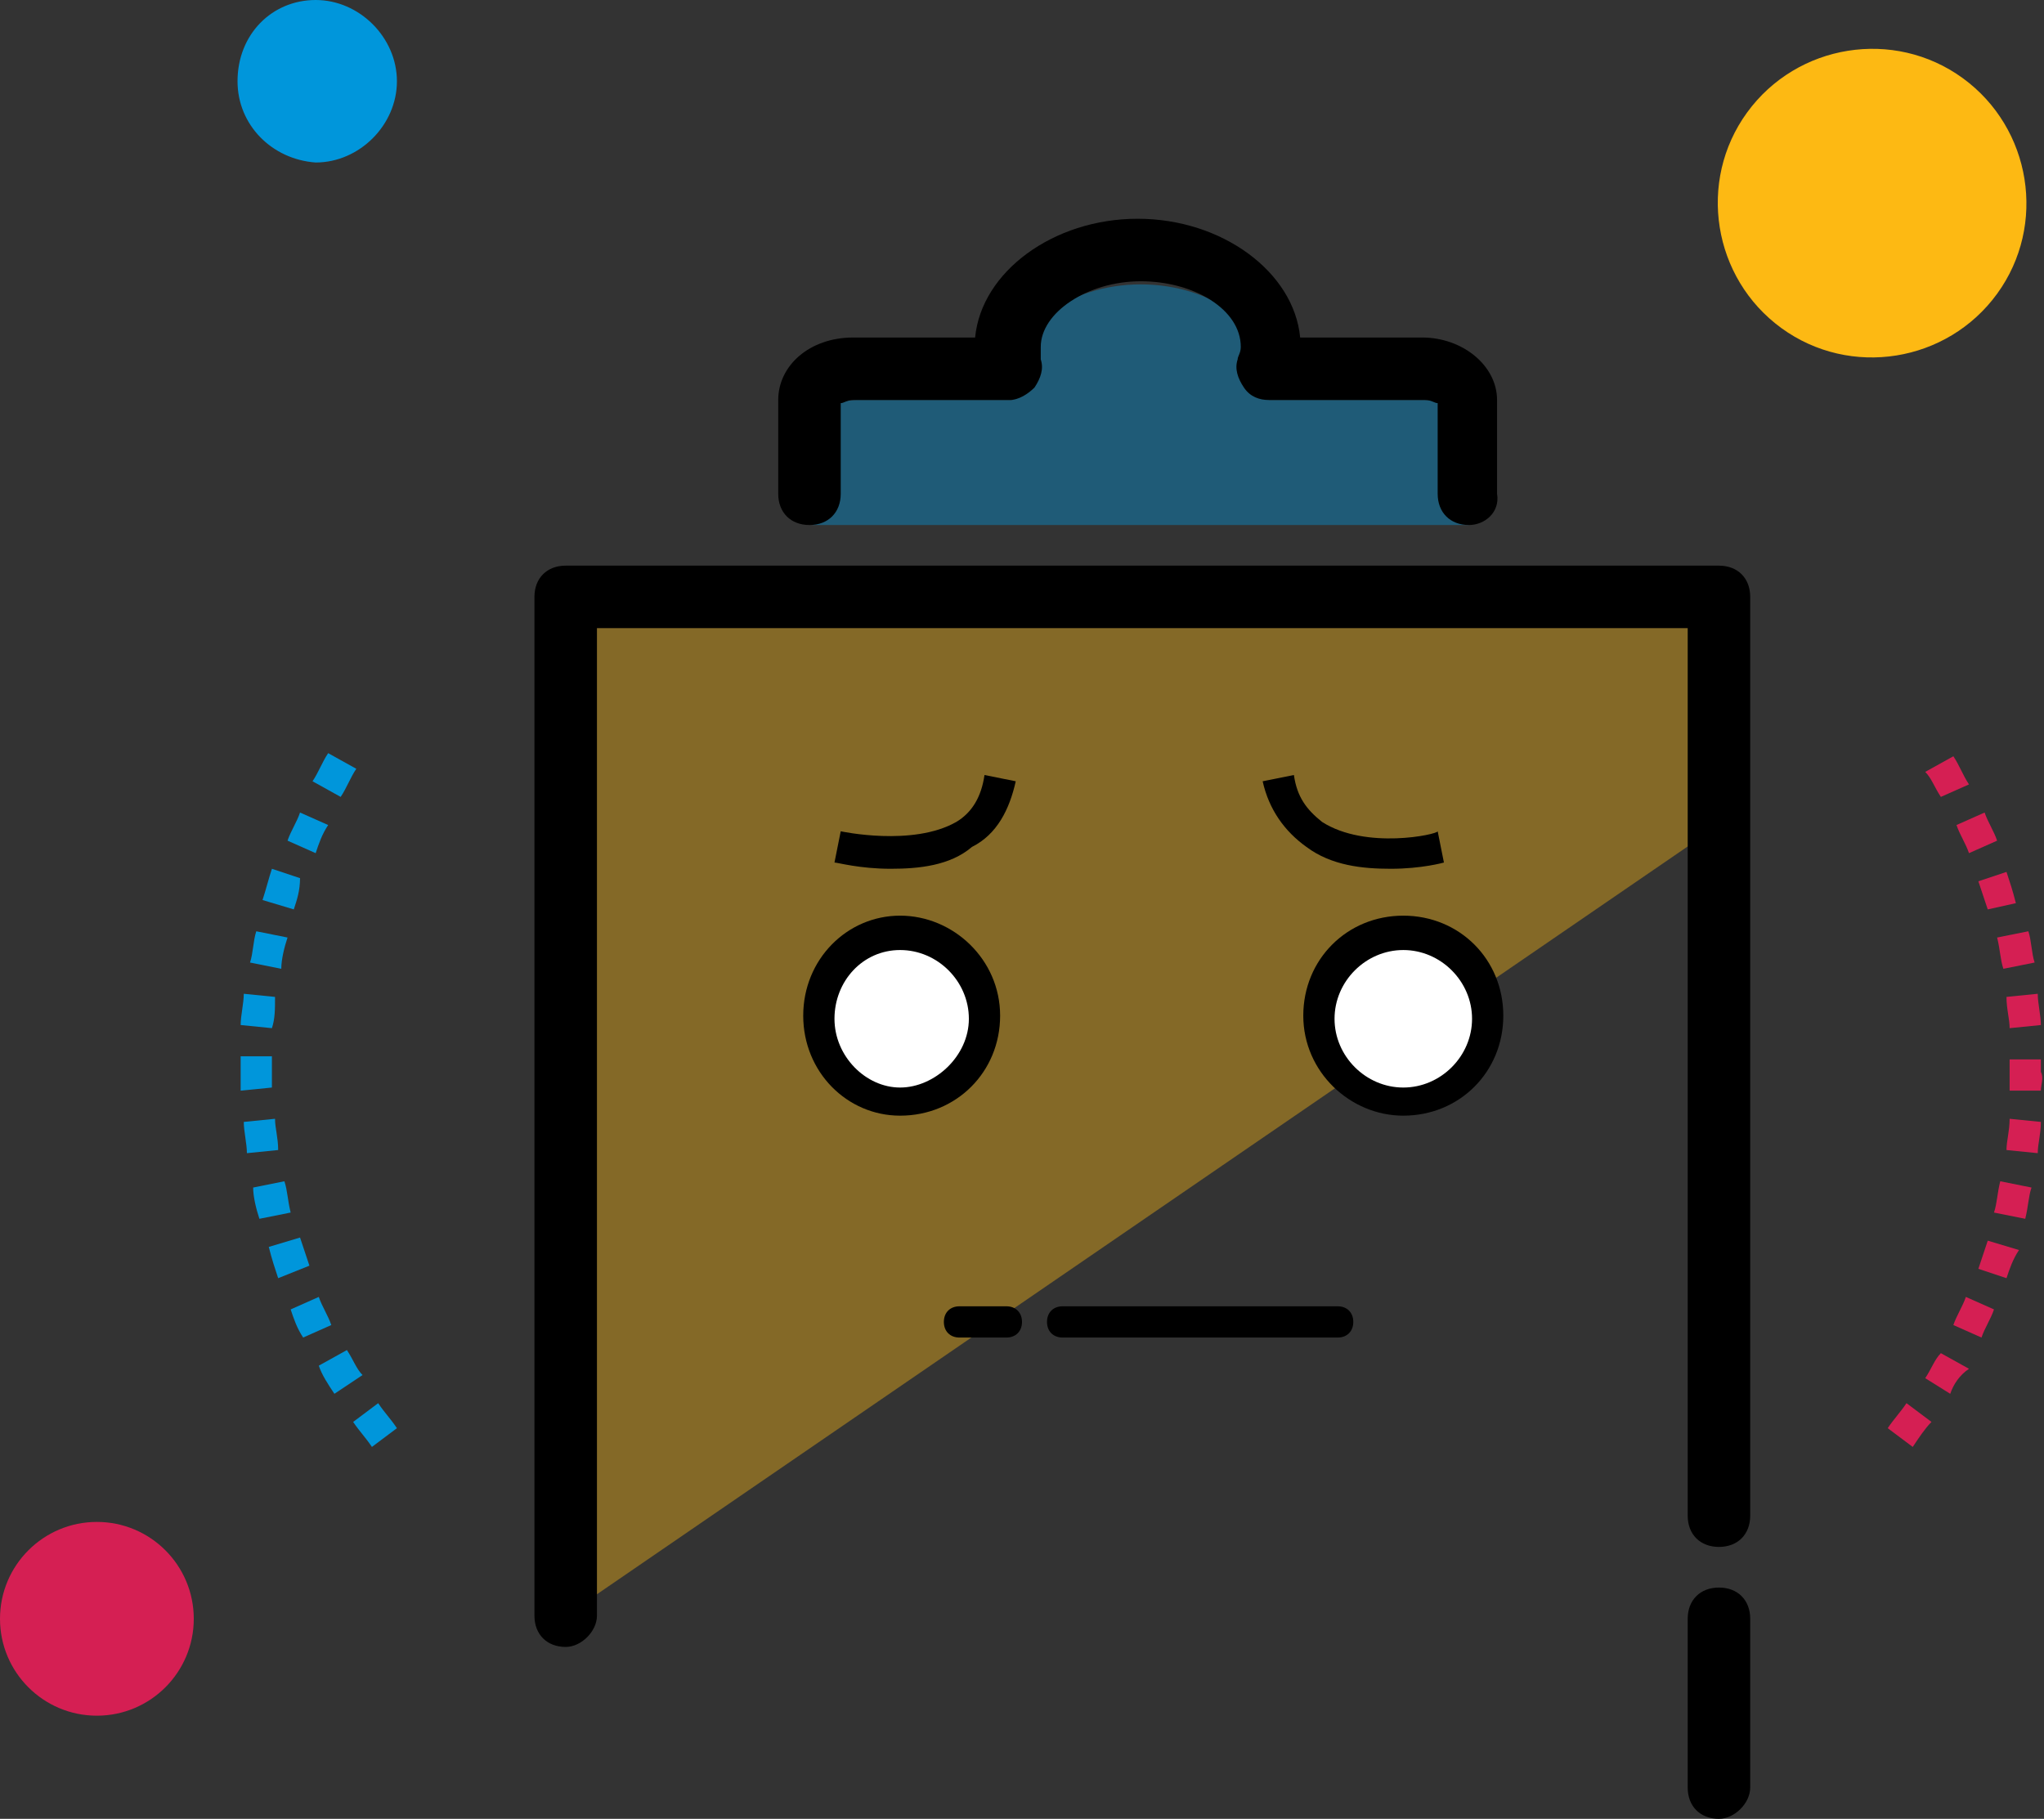 <?xml version="1.0" encoding="utf-8"?>
<!-- Generator: Adobe Illustrator 22.1.0, SVG Export Plug-In . SVG Version: 6.00 Build 0)  -->
<svg version="1.1" id="Layer_1" xmlns="http://www.w3.org/2000/svg" xmlns:xlink="http://www.w3.org/1999/xlink" x="0px" y="0px"
	 viewBox="0 0 65.4 58.2" style="enable-background:new 0 0 65.4 58.2;" xml:space="preserve">
<rect x="0" y="0" width="65.4" height="58.2" fill="#333333" stroke="none"/>
<style type="text/css">
	.st0{opacity:0.4;}
	.st1{fill:#FDB913;}
	.st2{fill:#0096DB;}
	.st3{fill:#D51F53;}
	.st4{fill:#FFFFFF;}
</style>
<g>
	<g class="st0">
		<polyline class="st1" points="18.1,51.7 18.1,19.1 55,19.1 55,26.4 		"/>
	</g>
	<g class="st0">
		<path class="st2" d="M47,16.8v-3c0-0.5-0.6-1-1.4-1h-5c0.1-0.2,0.1-0.4,0.1-0.6c0-1.7-1.9-3.1-4.2-3.1c-2.3,0-4.2,1.4-4.2,3.1
			c0,0.2,0,0.4,0.1,0.6h-5c-0.7,0-1.4,0.5-1.4,1v3"/>
	</g>
	<g>
		<path class="st1" d="M63.9,9.4c-1.6,2.2-4.7,2.7-6.9,1.1c-2.2-1.6-2.7-4.7-1.1-6.9c1.6-2.2,4.7-2.7,6.9-1.1
			C65,4.1,65.5,7.2,63.9,9.4z"/>
	</g>
	<g>
		<path class="st2" d="M7.6,2.6C7.6,1.1,8.7,0,10.1,0c1.4,0,2.6,1.2,2.6,2.6c0,1.4-1.2,2.6-2.6,2.6C8.7,5.1,7.6,4,7.6,2.6z"/>
	</g>
	<g>
		<circle class="st3" cx="3.1" cy="51.8" r="3.1"/>
	</g>
	<g>
		<path class="st2" d="M11.9,46.3c-0.2-0.3-0.4-0.5-0.6-0.8l0.8-0.6c0.2,0.3,0.4,0.5,0.6,0.8L11.9,46.3z M10.7,44.6
			c-0.2-0.3-0.4-0.6-0.5-0.9l0.9-0.5c0.2,0.3,0.3,0.6,0.5,0.8L10.7,44.6z M9.7,42.8c-0.2-0.3-0.3-0.6-0.4-0.9l0.9-0.4
			c0.1,0.3,0.3,0.6,0.4,0.9L9.7,42.8z M8.9,40.9c-0.1-0.3-0.2-0.6-0.3-1l1-0.3c0.1,0.3,0.2,0.6,0.3,0.9L8.9,40.9z M8.3,39
			c-0.1-0.3-0.2-0.7-0.2-1l1-0.2c0.1,0.3,0.1,0.6,0.2,1L8.3,39z M7.9,36.9c0-0.3-0.1-0.7-0.1-1l1-0.1c0,0.3,0.1,0.6,0.1,1L7.9,36.9z
			 M7.7,34.9c0-0.2,0-0.4,0-0.7l0-0.4l1,0l0,0.4c0,0.2,0,0.4,0,0.6L7.7,34.9z M8.7,32.9l-1-0.1c0-0.3,0.1-0.7,0.1-1l1,0.1
			C8.8,32.3,8.8,32.6,8.7,32.9z M9,31l-1-0.2c0.1-0.3,0.1-0.7,0.2-1l1,0.2C9.1,30.3,9,30.7,9,31z M9.4,29.1l-1-0.3
			c0.1-0.3,0.2-0.7,0.3-1l0.9,0.3C9.6,28.5,9.5,28.8,9.4,29.1z M10.1,27.3l-0.9-0.4c0.1-0.3,0.3-0.6,0.4-0.9l0.9,0.4
			C10.3,26.7,10.2,27,10.1,27.3z M10.9,25.5L10,25c0.2-0.3,0.3-0.6,0.5-0.9l0.9,0.5C11.2,24.9,11.1,25.2,10.9,25.5z"/>
	</g>
	<g>
		<path class="st3" d="M61.2,46.3l-0.8-0.6c0.2-0.3,0.4-0.5,0.6-0.8l0.8,0.6C61.6,45.7,61.4,46,61.2,46.3z M62.4,44.6l-0.8-0.5
			c0.2-0.3,0.3-0.6,0.5-0.8l0.9,0.5C62.7,44,62.5,44.3,62.4,44.6z M63.4,42.8l-0.9-0.4c0.1-0.3,0.3-0.6,0.4-0.9l0.9,0.4
			C63.7,42.2,63.5,42.5,63.4,42.8z M64.2,40.9l-0.9-0.3c0.1-0.3,0.2-0.6,0.3-0.9l1,0.3C64.4,40.3,64.3,40.6,64.2,40.9z M64.8,39
			l-1-0.2c0.1-0.3,0.1-0.6,0.2-1l1,0.2C64.9,38.3,64.9,38.6,64.8,39z M65.2,36.9l-1-0.1c0-0.3,0.1-0.6,0.1-1l1,0.1
			C65.3,36.3,65.2,36.6,65.2,36.9z M65.3,34.9l-1,0c0-0.2,0-0.4,0-0.6l0-0.4l1,0l0,0.4C65.4,34.5,65.3,34.7,65.3,34.9z M64.3,32.9
			c0-0.3-0.1-0.6-0.1-1l1-0.1c0,0.3,0.1,0.7,0.1,1L64.3,32.9z M64.1,31c-0.1-0.3-0.1-0.6-0.2-1l1-0.2c0.1,0.3,0.1,0.7,0.2,1L64.1,31
			z M63.6,29.1c-0.1-0.3-0.2-0.6-0.3-0.9l0.9-0.3c0.1,0.3,0.2,0.6,0.3,1L63.6,29.1z M63,27.3c-0.1-0.3-0.3-0.6-0.4-0.9l0.9-0.4
			c0.1,0.3,0.3,0.6,0.4,0.9L63,27.3z M62.1,25.5c-0.2-0.3-0.3-0.6-0.5-0.8l0.9-0.5c0.2,0.3,0.3,0.6,0.5,0.9L62.1,25.5z"/>
	</g>
	<g>
		<path d="M55,58.2c-0.6,0-1-0.4-1-1v-5.4c0-0.6,0.4-1,1-1s1,0.4,1,1v5.4C56,57.7,55.5,58.2,55,58.2z"/>
	</g>
	<g>
		<path d="M47,16.8c-0.6,0-1-0.4-1-1v-2.9c-0.1,0-0.2-0.1-0.4-0.1h-5c-0.3,0-0.6-0.1-0.8-0.4s-0.3-0.6-0.2-0.9
			c0-0.1,0.1-0.2,0.1-0.4c0-1.2-1.5-2.1-3.2-2.1s-3.2,1-3.2,2.1c0,0.1,0,0.2,0,0.4c0.1,0.3,0,0.6-0.2,0.9c-0.2,0.2-0.5,0.4-0.8,0.4
			h-5c-0.2,0-0.3,0.1-0.4,0.1v2.9c0,0.6-0.4,1-1,1s-1-0.4-1-1v-3c0-1.1,1-2,2.4-2h3.9c0.2-2.1,2.5-3.8,5.2-3.8s5,1.7,5.2,3.8h3.9
			c1.3,0,2.4,0.9,2.4,2v3C48,16.4,47.5,16.8,47,16.8z"/>
	</g>
	<g>
		<circle class="st4" cx="28.8" cy="32.6" r="2.7"/>
		<path d="M28.8,35.7c-1.7,0-3.1-1.4-3.1-3.2s1.4-3.2,3.1-3.2c1.7,0,3.2,1.4,3.2,3.2S30.6,35.7,28.8,35.7z M28.8,30.4
			c-1.2,0-2.1,1-2.1,2.2s1,2.2,2.1,2.2s2.2-1,2.2-2.2S30,30.4,28.8,30.4z"/>
	</g>
	<g>
		<circle class="st4" cx="44.9" cy="32.6" r="2.7"/>
		<path d="M44.9,35.7c-1.7,0-3.2-1.4-3.2-3.2s1.4-3.2,3.2-3.2s3.2,1.4,3.2,3.2S46.7,35.7,44.9,35.7z M44.9,30.4
			c-1.2,0-2.2,1-2.2,2.2s1,2.2,2.2,2.2s2.2-1,2.2-2.2S46.1,30.4,44.9,30.4z"/>
	</g>
	<g>
		<path d="M42.8,42.8H34c-0.3,0-0.5-0.2-0.5-0.5s0.2-0.5,0.5-0.5h8.8c0.3,0,0.5,0.2,0.5,0.5S43.1,42.8,42.8,42.8z"/>
	</g>
	<g>
		<path d="M32.2,42.8h-1.5c-0.3,0-0.5-0.2-0.5-0.5s0.2-0.5,0.5-0.5h1.5c0.3,0,0.5,0.2,0.5,0.5S32.5,42.8,32.2,42.8z"/>
	</g>
	<g>
		<path d="M28.5,27.8c-1,0-1.7-0.2-1.8-0.2l0.2-1c0,0,2.3,0.5,3.7-0.3c0.5-0.3,0.8-0.8,0.9-1.5l1,0.2c-0.2,0.9-0.6,1.7-1.4,2.1
			C30.4,27.7,29.4,27.8,28.5,27.8z"/>
	</g>
	<g>
		<path d="M44.5,27.8c-0.9,0-1.9-0.1-2.7-0.7c-0.7-0.5-1.2-1.2-1.4-2.1l1-0.2c0.1,0.7,0.4,1.1,0.9,1.5c1.4,0.9,3.7,0.4,3.7,0.3
			l0.2,1C46.2,27.6,45.5,27.8,44.5,27.8z"/>
	</g>
	<g>
		<path d="M18.1,52.7c-0.6,0-1-0.4-1-1V19.1c0-0.6,0.4-1,1-1H55c0.6,0,1,0.4,1,1v29.4c0,0.6-0.4,1-1,1s-1-0.4-1-1V20.1H19.1v31.6
			C19.1,52.2,18.6,52.7,18.1,52.7z"/>
	</g>
</g>
</svg>

